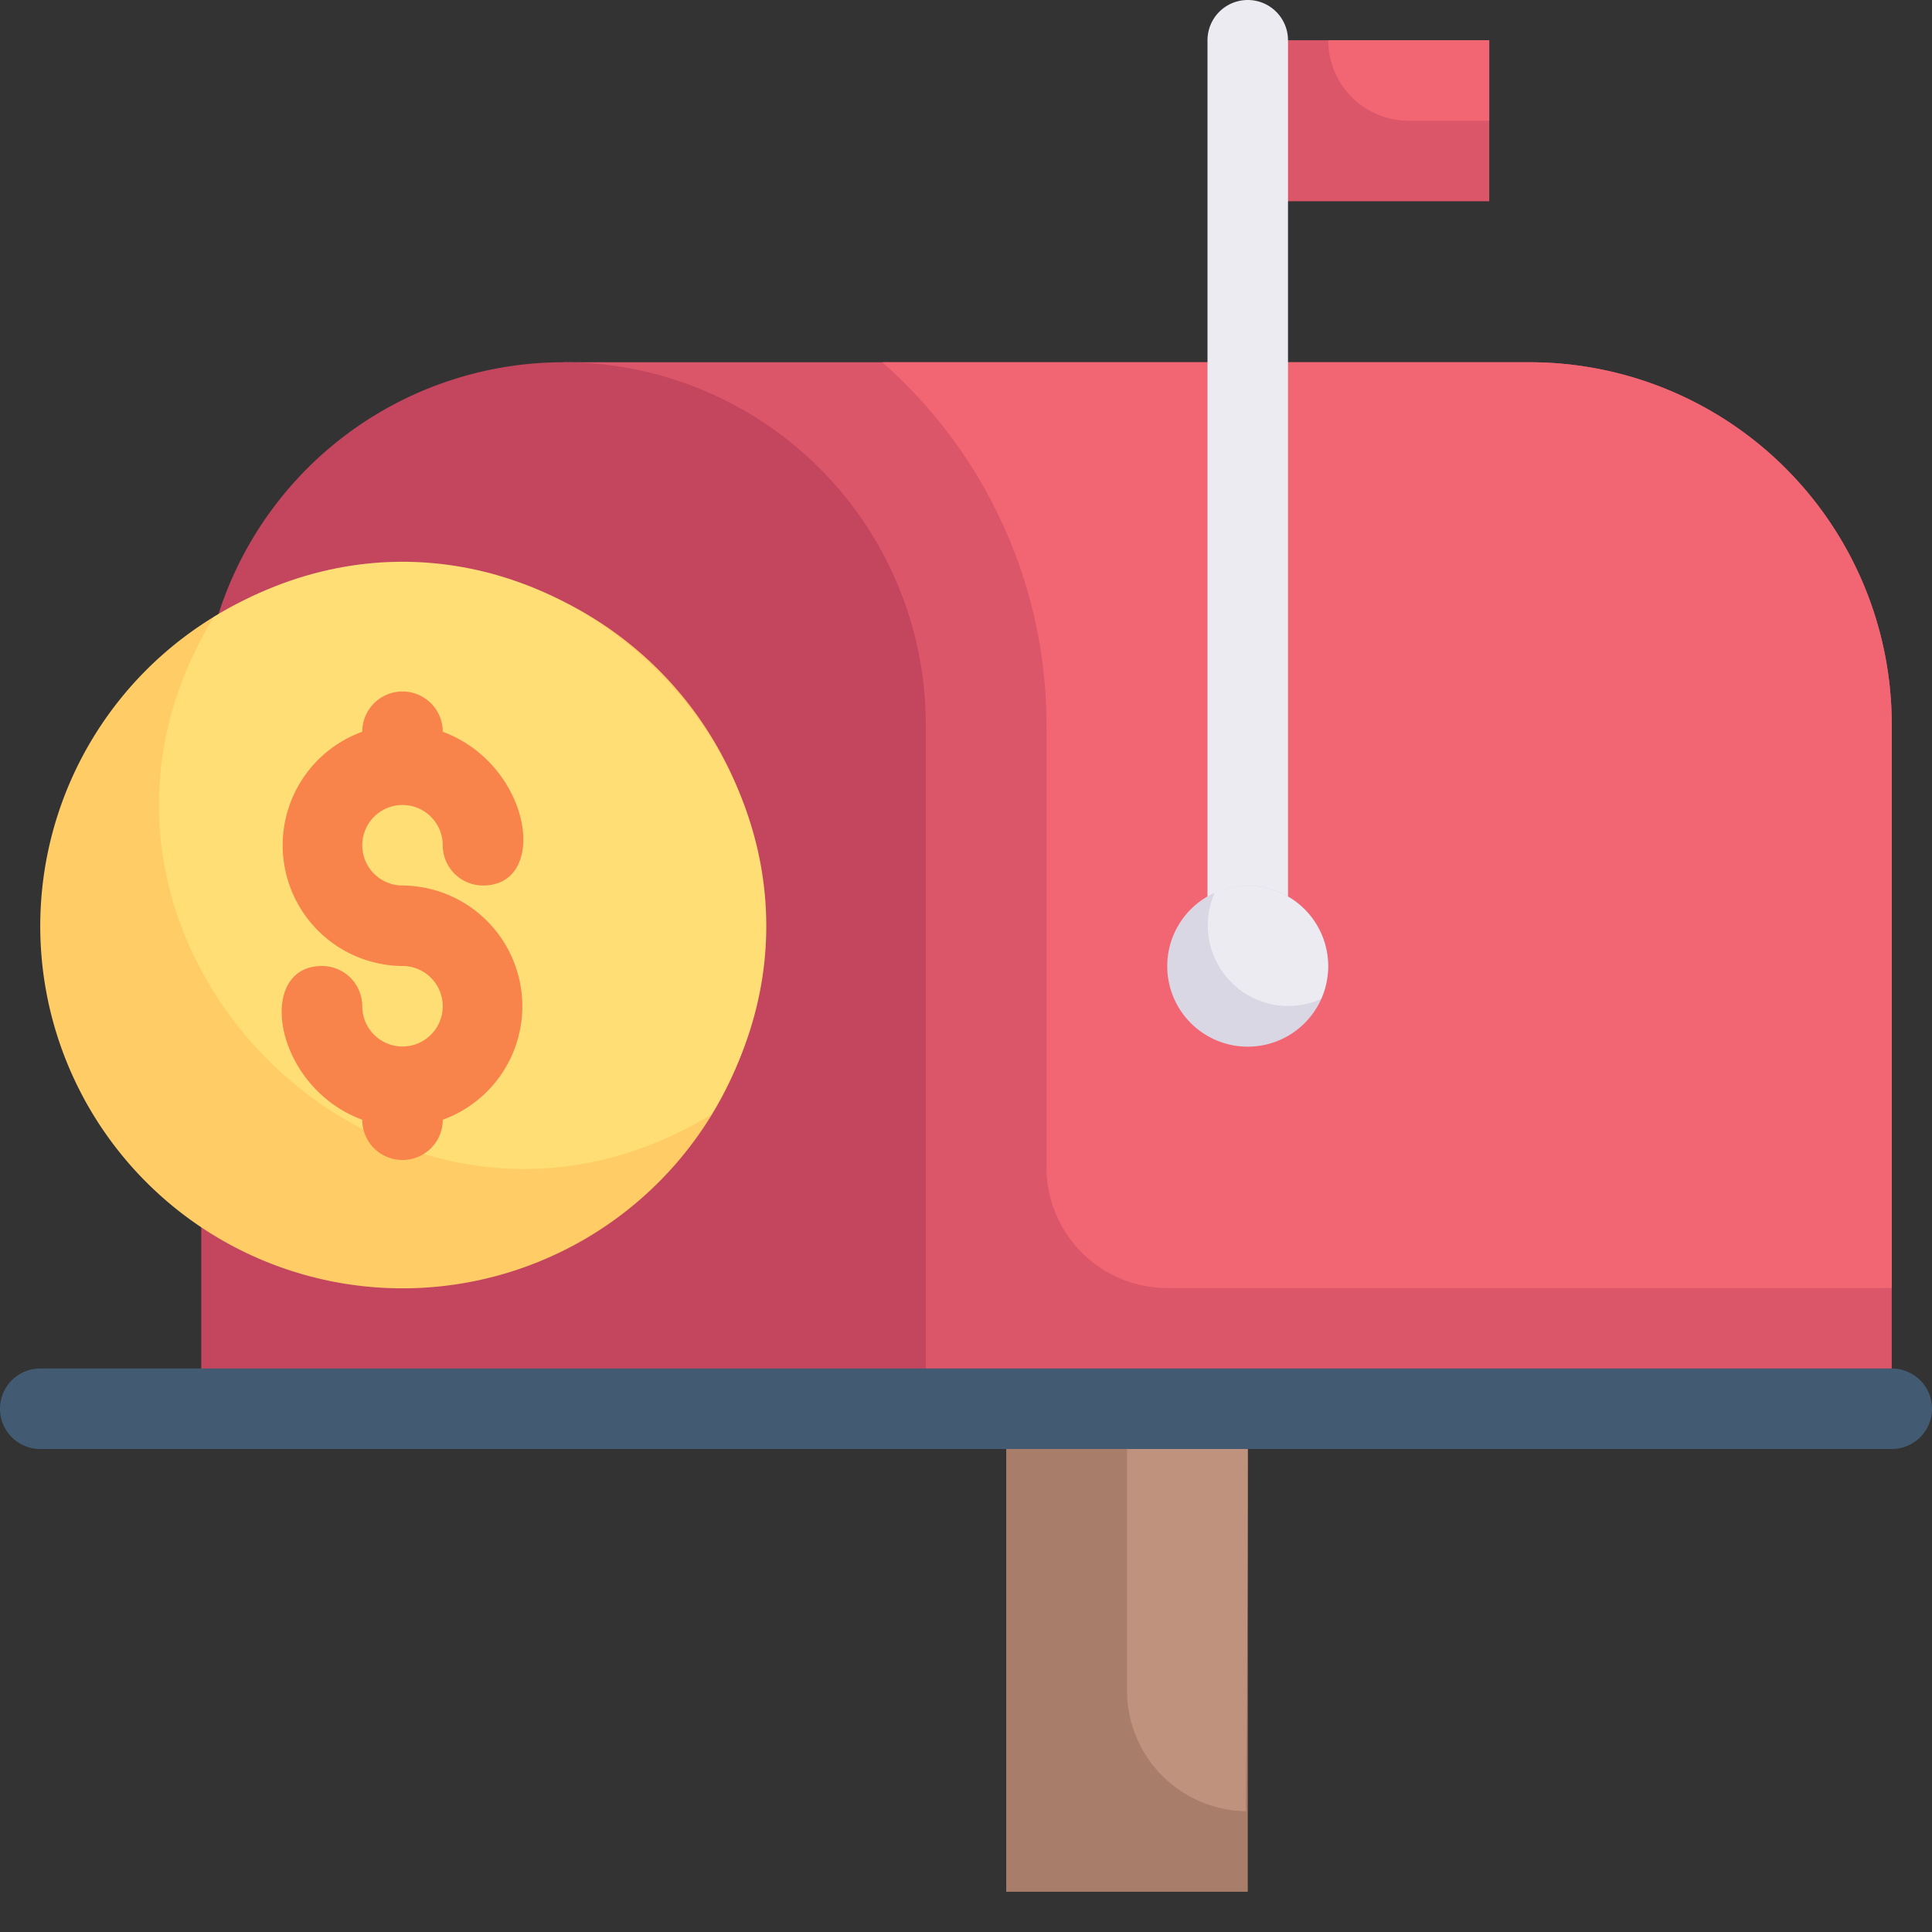 <svg xmlns="http://www.w3.org/2000/svg" viewBox="0 0 48 48"><rect x="0" y="0" width="48" height="48" fill="#333333" stroke="none"/><defs><style>.cls-1{fill:#db5669;}.cls-2{fill:#f26674;}.cls-3{fill:#c4455e;}.cls-4{fill:#a87e6b;}.cls-5{fill:#be927c;}.cls-6{fill:#fc6;}.cls-7{fill:#ffde76;}.cls-8{fill:#f8834b;}.cls-9{fill:#425b72;}.cls-10{fill:#edebf2;}.cls-11{fill:#dad7e5;}</style></defs><title>Mail Money</title><g id="Mail_Money" data-name="Mail Money"><path class="cls-1" d="M14,9H38a9,9,0,0,1,9,9V35H14Z"/><path class="cls-2" d="M47,18V32H29a3,3,0,0,1-3-3V18a12,12,0,0,0-4.08-9H38A9,9,0,0,1,47,18Z"/><path class="cls-3" d="M23,35H5V18a9,9,0,0,1,18,0Z"/><rect class="cls-1" x="31" y="1" width="6" height="4"/><path class="cls-2" d="M37,1V3H35a2,2,0,0,1-2-2Z"/><rect class="cls-4" x="25" y="35" width="6" height="12"/><path class="cls-5" d="M31,35c0,10.61-.1,10,0,10a3,3,0,0,1-3-3V35Z"/><path class="cls-6" d="M19,23A9,9,0,1,1,4.72,15.72,9,9,0,0,1,19,23Z"/><path class="cls-7" d="M17.67,27.69C9.71,32.55.41,23.36,5.31,15.33,13.34,10.41,22.57,19.69,17.67,27.69Z"/><path class="cls-8" d="M10,22a1,1,0,1,1,1-1,1,1,0,0,0,1,1c1.66,0,1.21-3-1-3.82a1,1,0,1,0-2,0A3,3,0,0,0,10,24a1,1,0,1,1-1,1,1,1,0,0,0-1-1c-1.66,0-1.21,3,1,3.82a1,1,0,1,0,2,0A3,3,0,0,0,10,22Z"/><path class="cls-9" d="M47,36H1a1,1,0,0,1,0-2H47A1,1,0,0,1,47,36Z"/><path class="cls-10" d="M30,23V1a1,1,0,0,1,2,0V23A1,1,0,0,1,30,23Z"/><path class="cls-11" d="M33,24a2,2,0,1,1-2.82-1.82A2,2,0,0,1,33,24Z"/><path class="cls-10" d="M32.82,24.82a2,2,0,0,1-2.64-2.64A2,2,0,0,1,32.82,24.82Z"/></g></svg>